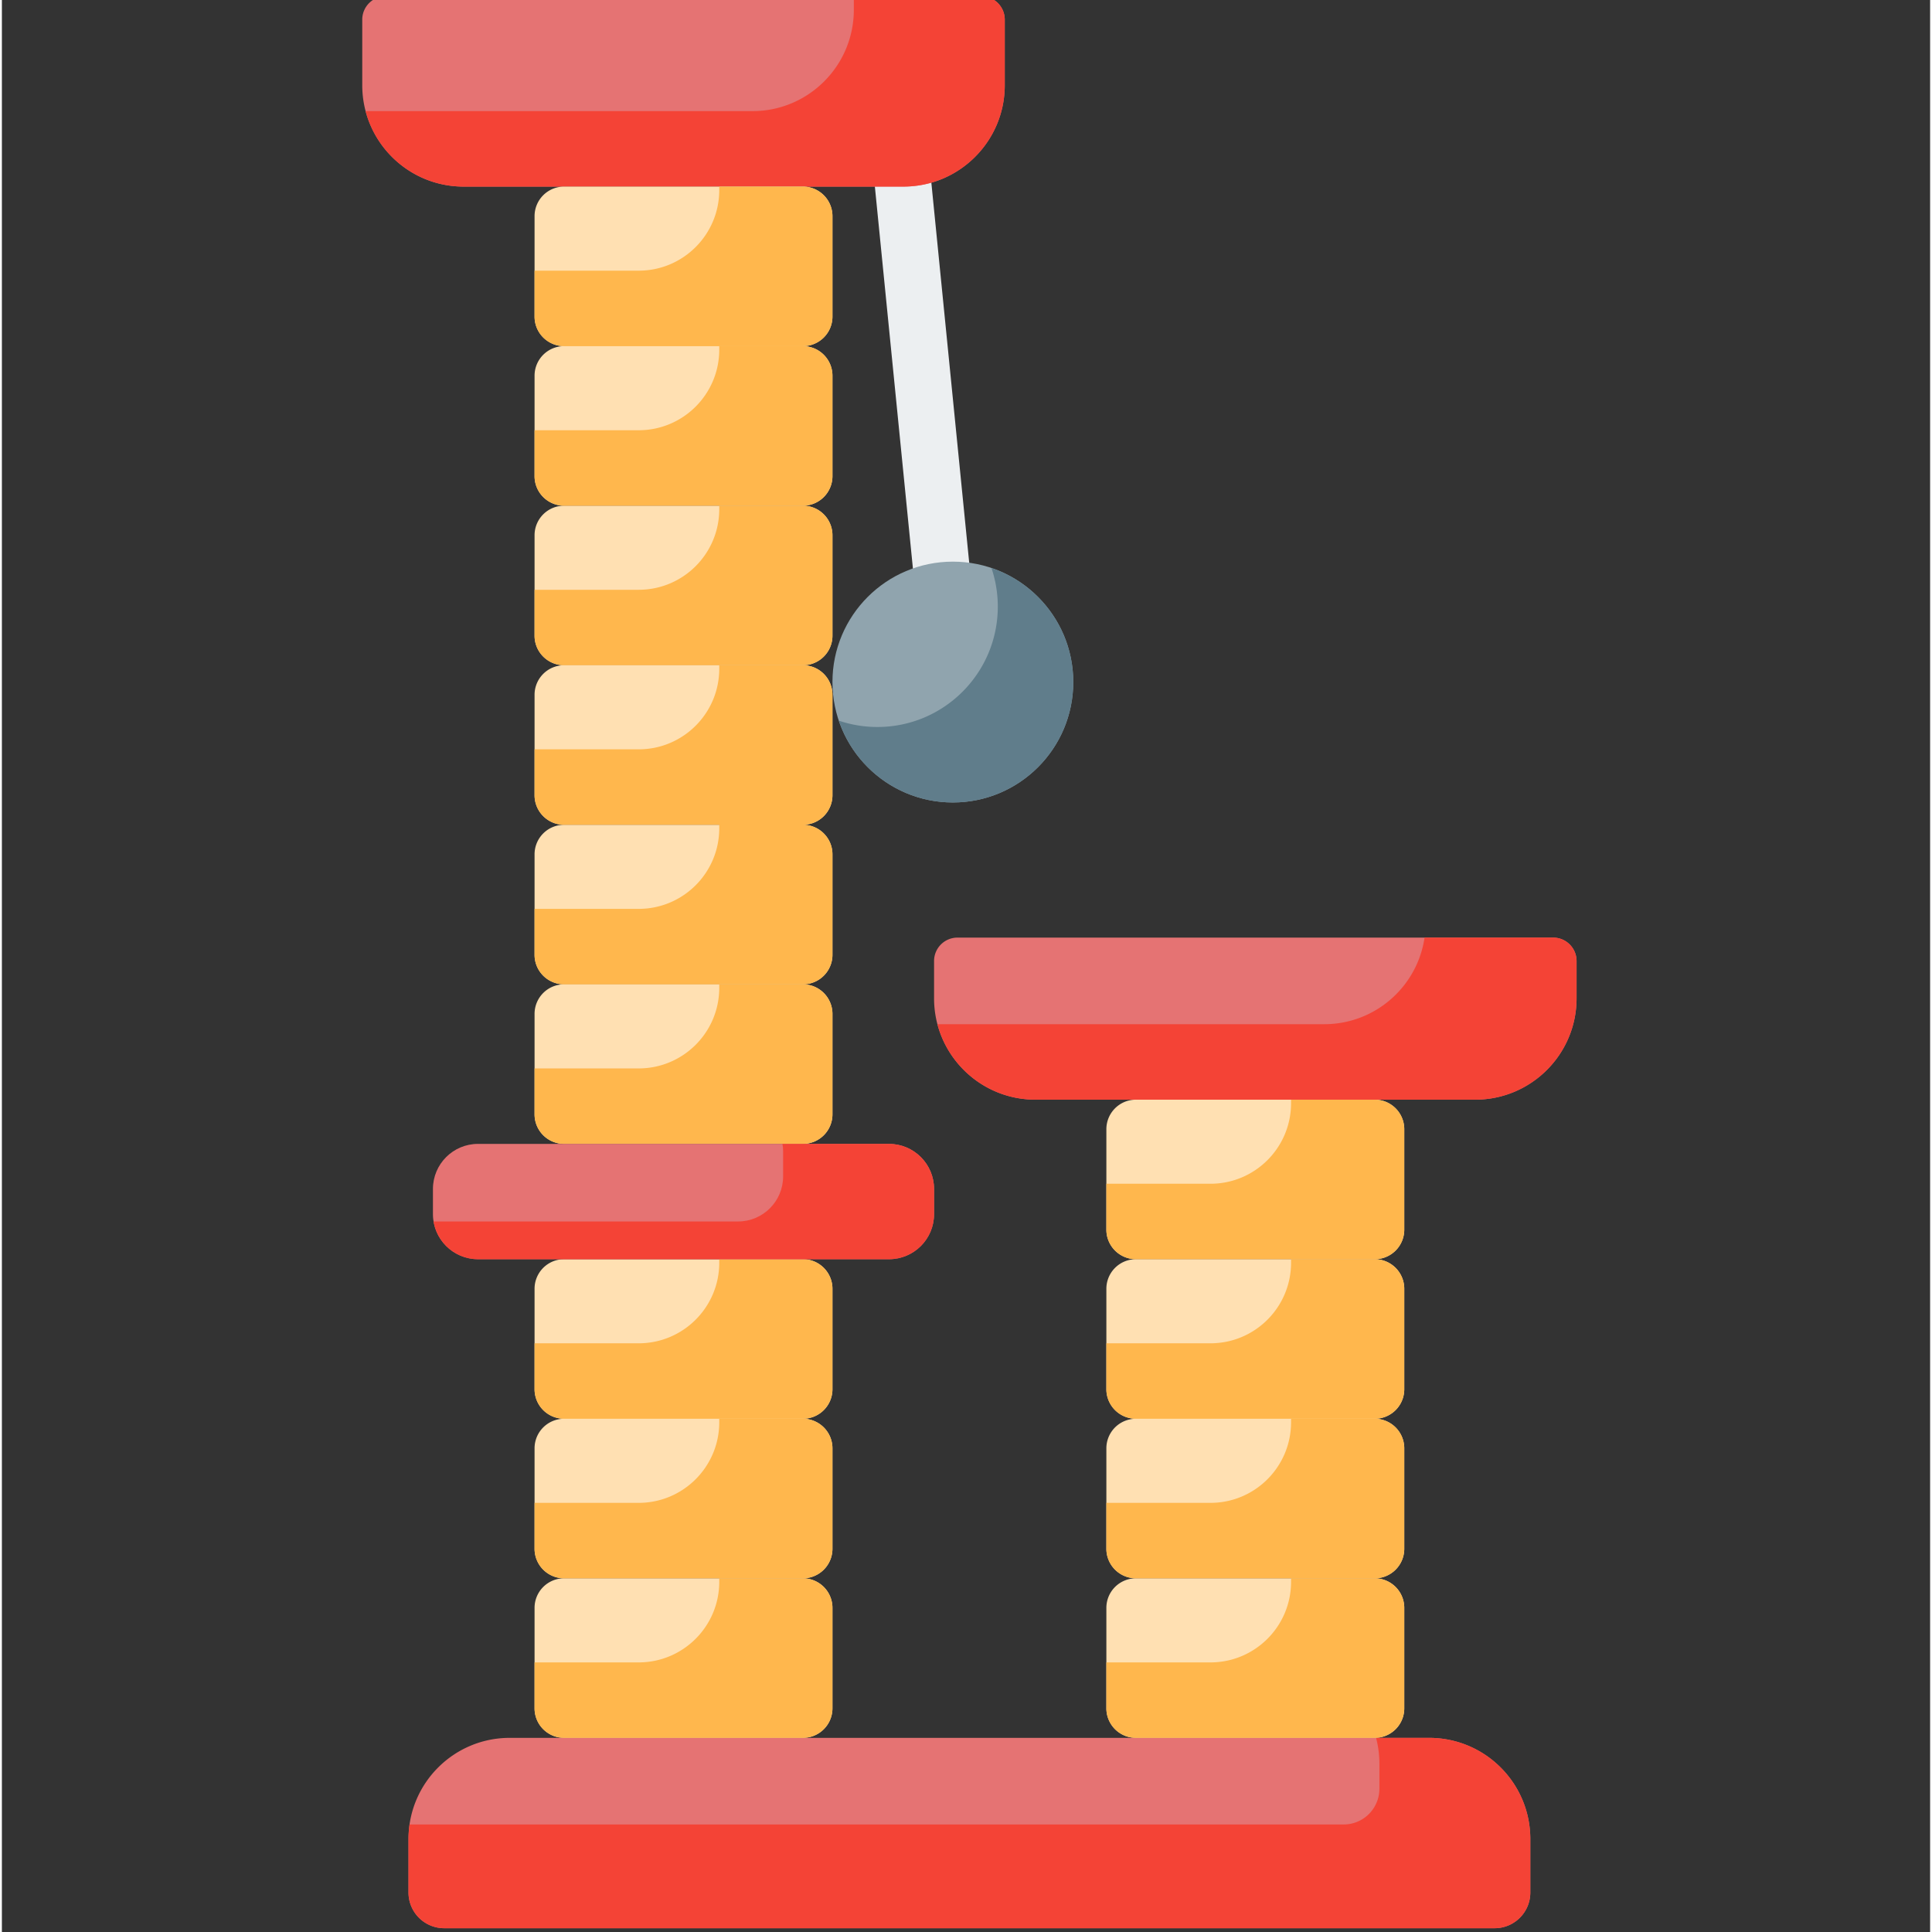 <svg height="511pt" viewBox="-95 1 511 511.999" width="511pt" xmlns="http://www.w3.org/2000/svg"><rect x="-95" y="1" width="511" height="511.999" fill="#333333" stroke="none"/><path d="M154.77 167.27a7.497 7.497 0 01-7.454-6.754L136.172 48.672a7.498 7.498 0 1114.922-1.492l11.144 111.847a7.497 7.497 0 01-6.715 8.207 8.242 8.242 0 01-.753.036zm0 0" fill="#eceff1"/><path d="M268.816 334.703h-63.285a7.83 7.83 0 01-7.832-7.828v-26.621a7.831 7.831 0 017.832-7.832h63.285a7.83 7.83 0 017.829 7.832v26.621a7.827 7.827 0 01-7.829 7.828zm0 0" fill="#ffe0b2"/><path d="M268.816 376.984h-63.285a7.83 7.83 0 01-7.832-7.828v-26.62a7.834 7.834 0 017.832-7.833h63.285a7.83 7.83 0 017.829 7.832v26.621a7.827 7.827 0 01-7.829 7.828zm0 42.286h-63.285a7.834 7.834 0 01-7.832-7.833v-26.62a7.83 7.83 0 017.832-7.829h63.285a7.827 7.827 0 017.829 7.828v26.622a7.83 7.83 0 01-7.829 7.832zm0 0" fill="#ffe0b2"/><path d="M268.816 461.55h-63.285a7.834 7.834 0 01-7.832-7.831v-26.621a7.83 7.83 0 017.832-7.828h63.285a7.827 7.827 0 017.829 7.828v26.62a7.828 7.828 0 01-7.829 7.833zm-151.539-84.566H53.992a7.827 7.827 0 01-7.828-7.828v-26.62a7.83 7.83 0 017.828-7.833h63.285a7.834 7.834 0 017.832 7.832v26.621a7.83 7.83 0 01-7.832 7.828zm0 42.286H53.992a7.83 7.83 0 01-7.828-7.833v-26.62a7.827 7.827 0 017.828-7.829h63.285a7.83 7.83 0 017.832 7.828v26.622a7.834 7.834 0 01-7.832 7.832zm0 0" fill="#ffe0b2"/><path d="M117.277 461.55H53.992a7.83 7.83 0 01-7.828-7.831v-26.621a7.827 7.827 0 017.828-7.828h63.285a7.83 7.83 0 017.832 7.828v26.62a7.831 7.831 0 01-7.832 7.833zm0-326.534H53.992a7.83 7.83 0 01-7.828-7.832v-26.621a7.83 7.83 0 017.828-7.833h63.285a7.834 7.834 0 017.832 7.832v26.622a7.834 7.834 0 01-7.832 7.832zm0 0" fill="#ffe0b2"/><path d="M117.277 177.297H53.992a7.83 7.83 0 01-7.828-7.832v-26.621a7.827 7.827 0 017.828-7.828h63.285a7.83 7.83 0 017.832 7.828v26.62a7.834 7.834 0 01-7.832 7.833zm0 0" fill="#ffe0b2"/><path d="M117.277 219.578H53.992a7.83 7.83 0 01-7.828-7.832v-26.621a7.827 7.827 0 017.828-7.828h63.285a7.83 7.83 0 017.832 7.828v26.621a7.834 7.834 0 01-7.832 7.832zm0 0" fill="#ffe0b2"/><path d="M117.277 261.86H53.992a7.827 7.827 0 01-7.828-7.829v-26.625a7.827 7.827 0 017.828-7.828h63.285c4.325 0 7.832 3.508 7.832 7.828v26.625a7.83 7.83 0 01-7.832 7.828zm0 0" fill="#ffe0b2"/><path d="M117.277 304.14H53.992a7.827 7.827 0 01-7.828-7.827V269.69a7.83 7.83 0 017.828-7.832h63.285a7.834 7.834 0 017.832 7.832v26.622a7.83 7.83 0 01-7.832 7.828zm0 0" fill="#ffe0b2"/><path d="M188.926 181.75c0 17.621-14.285 31.91-31.91 31.91-17.621 0-31.907-14.289-31.907-31.91s14.286-31.91 31.907-31.91c17.625 0 31.91 14.289 31.91 31.91zm0 0" fill="#90a4ae"/><path d="M167.242 151.523a31.86 31.86 0 011.684 10.227c0 17.621-14.285 31.91-31.906 31.91a31.86 31.86 0 01-10.227-1.683c4.262 12.601 16.18 21.683 30.227 21.683 17.62 0 31.906-14.289 31.906-31.91 0-14.047-9.078-25.96-21.684-30.227zm0 0" fill="#607d8b"/><path d="M283.23 461.55H39.578c-14.812 0-26.824 12.009-26.824 26.821v14.164A9.465 9.465 0 0022.219 512h278.37c5.227 0 9.462-4.238 9.462-9.465v-14.164c0-14.812-12.008-26.82-26.82-26.82zm0 0" fill="#e57373"/><path d="M283.23 461.55h-14.054c.57 2.18.875 4.466.875 6.821v6.664c0 5.227-4.235 9.465-9.461 9.465H13.04a26.917 26.917 0 00-.282 3.871v14.164a9.46 9.46 0 009.46 9.461H300.59a9.46 9.46 0 009.46-9.46V488.37c0-14.812-12.007-26.82-26.82-26.82zm0 0" fill="#f44336"/><path d="M143.902 50.45H27.372C12.531 50.45.5 38.417.5 23.577V6.207A6.205 6.205 0 016.707 0h157.86a6.207 6.207 0 016.206 6.207v17.371c0 14.84-12.03 26.871-26.87 26.871zm0 0" fill="#e57373"/><path d="M164.566 0h-33.793v3.578c0 14.84-12.03 26.871-26.87 26.871H1.39c3.035 11.512 13.515 20 25.98 20h116.531c14.84 0 26.871-12.031 26.871-26.87V6.206A6.207 6.207 0 00164.566 0zm0 0" fill="#f44336"/><path d="M117.277 92.73H53.992a7.827 7.827 0 01-7.828-7.828v-26.62a7.828 7.828 0 017.828-7.833h63.285a7.834 7.834 0 017.832 7.832v26.621a7.83 7.83 0 01-7.832 7.828zm0 0" fill="#ffe0b2"/><g fill="#ffb74d"><path d="M117.277 50.45H95.11v.925c0 11.797-9.562 21.355-21.359 21.355H46.164v12.172a7.827 7.827 0 007.828 7.828h63.285a7.83 7.83 0 007.832-7.828v-26.62a7.831 7.831 0 00-7.832-7.833zm0 0"/><path d="M117.277 92.73H95.11v.926c0 11.797-9.562 21.36-21.359 21.36H46.164v12.168a7.83 7.83 0 007.828 7.832h63.285a7.834 7.834 0 007.832-7.832v-26.621a7.834 7.834 0 00-7.832-7.833zm0 0"/><path d="M117.277 135.016H95.11v.922c0 11.796-9.562 21.359-21.359 21.359H46.164v12.168a7.83 7.83 0 007.828 7.832h63.285a7.834 7.834 0 007.832-7.832v-26.621a7.83 7.83 0 00-7.832-7.828zm0 0"/><path d="M117.277 177.297H95.11v.926c0 11.793-9.562 21.355-21.359 21.355H46.164v12.168a7.828 7.828 0 007.828 7.832h63.285a7.834 7.834 0 007.832-7.832v-26.621a7.83 7.83 0 00-7.832-7.828zm0 42.281H95.11v.926c0 11.793-9.562 21.355-21.359 21.355H46.164v12.172a7.827 7.827 0 007.828 7.828h63.285a7.83 7.83 0 007.832-7.828v-26.625c0-4.32-3.507-7.828-7.832-7.828zm0 0"/><path d="M117.277 261.86H95.11v.925c0 11.793-9.562 21.356-21.359 21.356H46.164v12.171a7.827 7.827 0 007.828 7.829h63.285a7.83 7.83 0 007.832-7.829v-26.62a7.834 7.834 0 00-7.832-7.833zm0 72.843H95.11v.926c0 11.797-9.562 21.355-21.359 21.355H46.164v12.172a7.827 7.827 0 007.828 7.828h63.285a7.83 7.83 0 007.832-7.828v-26.62a7.834 7.834 0 00-7.832-7.833zm0 0"/><path d="M117.277 376.984H95.11v.926c0 11.797-9.562 21.36-21.359 21.36H46.164v12.167a7.83 7.83 0 007.828 7.833h63.285a7.834 7.834 0 007.832-7.833v-26.62a7.834 7.834 0 00-7.832-7.833zm0 0"/><path d="M117.277 419.27H95.11v.921c0 11.797-9.562 21.36-21.359 21.36H46.164v12.168a7.828 7.828 0 007.828 7.832h63.285a7.834 7.834 0 007.832-7.832v-26.621a7.83 7.83 0 00-7.832-7.828zm151.539-84.567h-22.171v.926c0 11.797-9.563 21.355-21.356 21.355H197.7v12.172a7.83 7.83 0 007.832 7.828h63.285a7.827 7.827 0 007.829-7.828v-26.62a7.83 7.83 0 00-7.829-7.833zm0 0"/><path d="M268.816 292.422h-22.171v.926c0 11.793-9.563 21.355-21.356 21.355H197.7v12.172a7.83 7.83 0 007.832 7.828h63.285a7.827 7.827 0 007.829-7.828v-26.621a7.83 7.83 0 00-7.829-7.832zm0 84.562h-22.171v.926c0 11.797-9.563 21.36-21.356 21.36H197.7v12.167a7.834 7.834 0 007.832 7.833h63.285a7.83 7.83 0 007.829-7.833v-26.62a7.83 7.83 0 00-7.829-7.833zm0 0"/><path d="M268.816 419.27h-22.171v.925c0 11.793-9.563 21.356-21.356 21.356H197.7v12.172a7.83 7.83 0 007.832 7.828h63.285a7.827 7.827 0 007.829-7.828v-26.625a7.827 7.827 0 00-7.829-7.828zm0 0"/></g><path d="M295.438 292.422H178.906c-14.84 0-26.87-12.031-26.87-26.871v-9.871a6.21 6.21 0 016.206-6.207h157.86a6.21 6.21 0 016.207 6.207v9.87c0 14.84-12.032 26.872-26.871 26.872zm0 0" fill="#e57373"/><path d="M316.102 249.473H282.02c-1.899 12.98-13.075 22.949-26.582 22.949H152.926c3.039 11.512 13.52 20 25.984 20h116.528c14.84 0 26.87-12.031 26.87-26.871v-9.871a6.205 6.205 0 00-6.206-6.207zm0 0" fill="#f44336"/><path d="M140.09 334.703H31.18c-6.598 0-11.946-5.348-11.946-11.945v-6.668c0-6.598 5.348-11.95 11.946-11.95h108.91c6.597 0 11.945 5.352 11.945 11.95v6.668c.004 6.597-5.347 11.945-11.945 11.945zm0 0" fill="#e57373"/><path d="M140.09 304.145h-28.227c.106.632.172 1.28.172 1.945v6.668c0 6.597-5.347 11.945-11.945 11.945H19.406c.93 5.672 5.84 10 11.774 10h108.91c6.597 0 11.945-5.348 11.945-11.945v-6.668c.004-6.598-5.347-11.945-11.945-11.945zm0 0" fill="#f44336"/></svg>